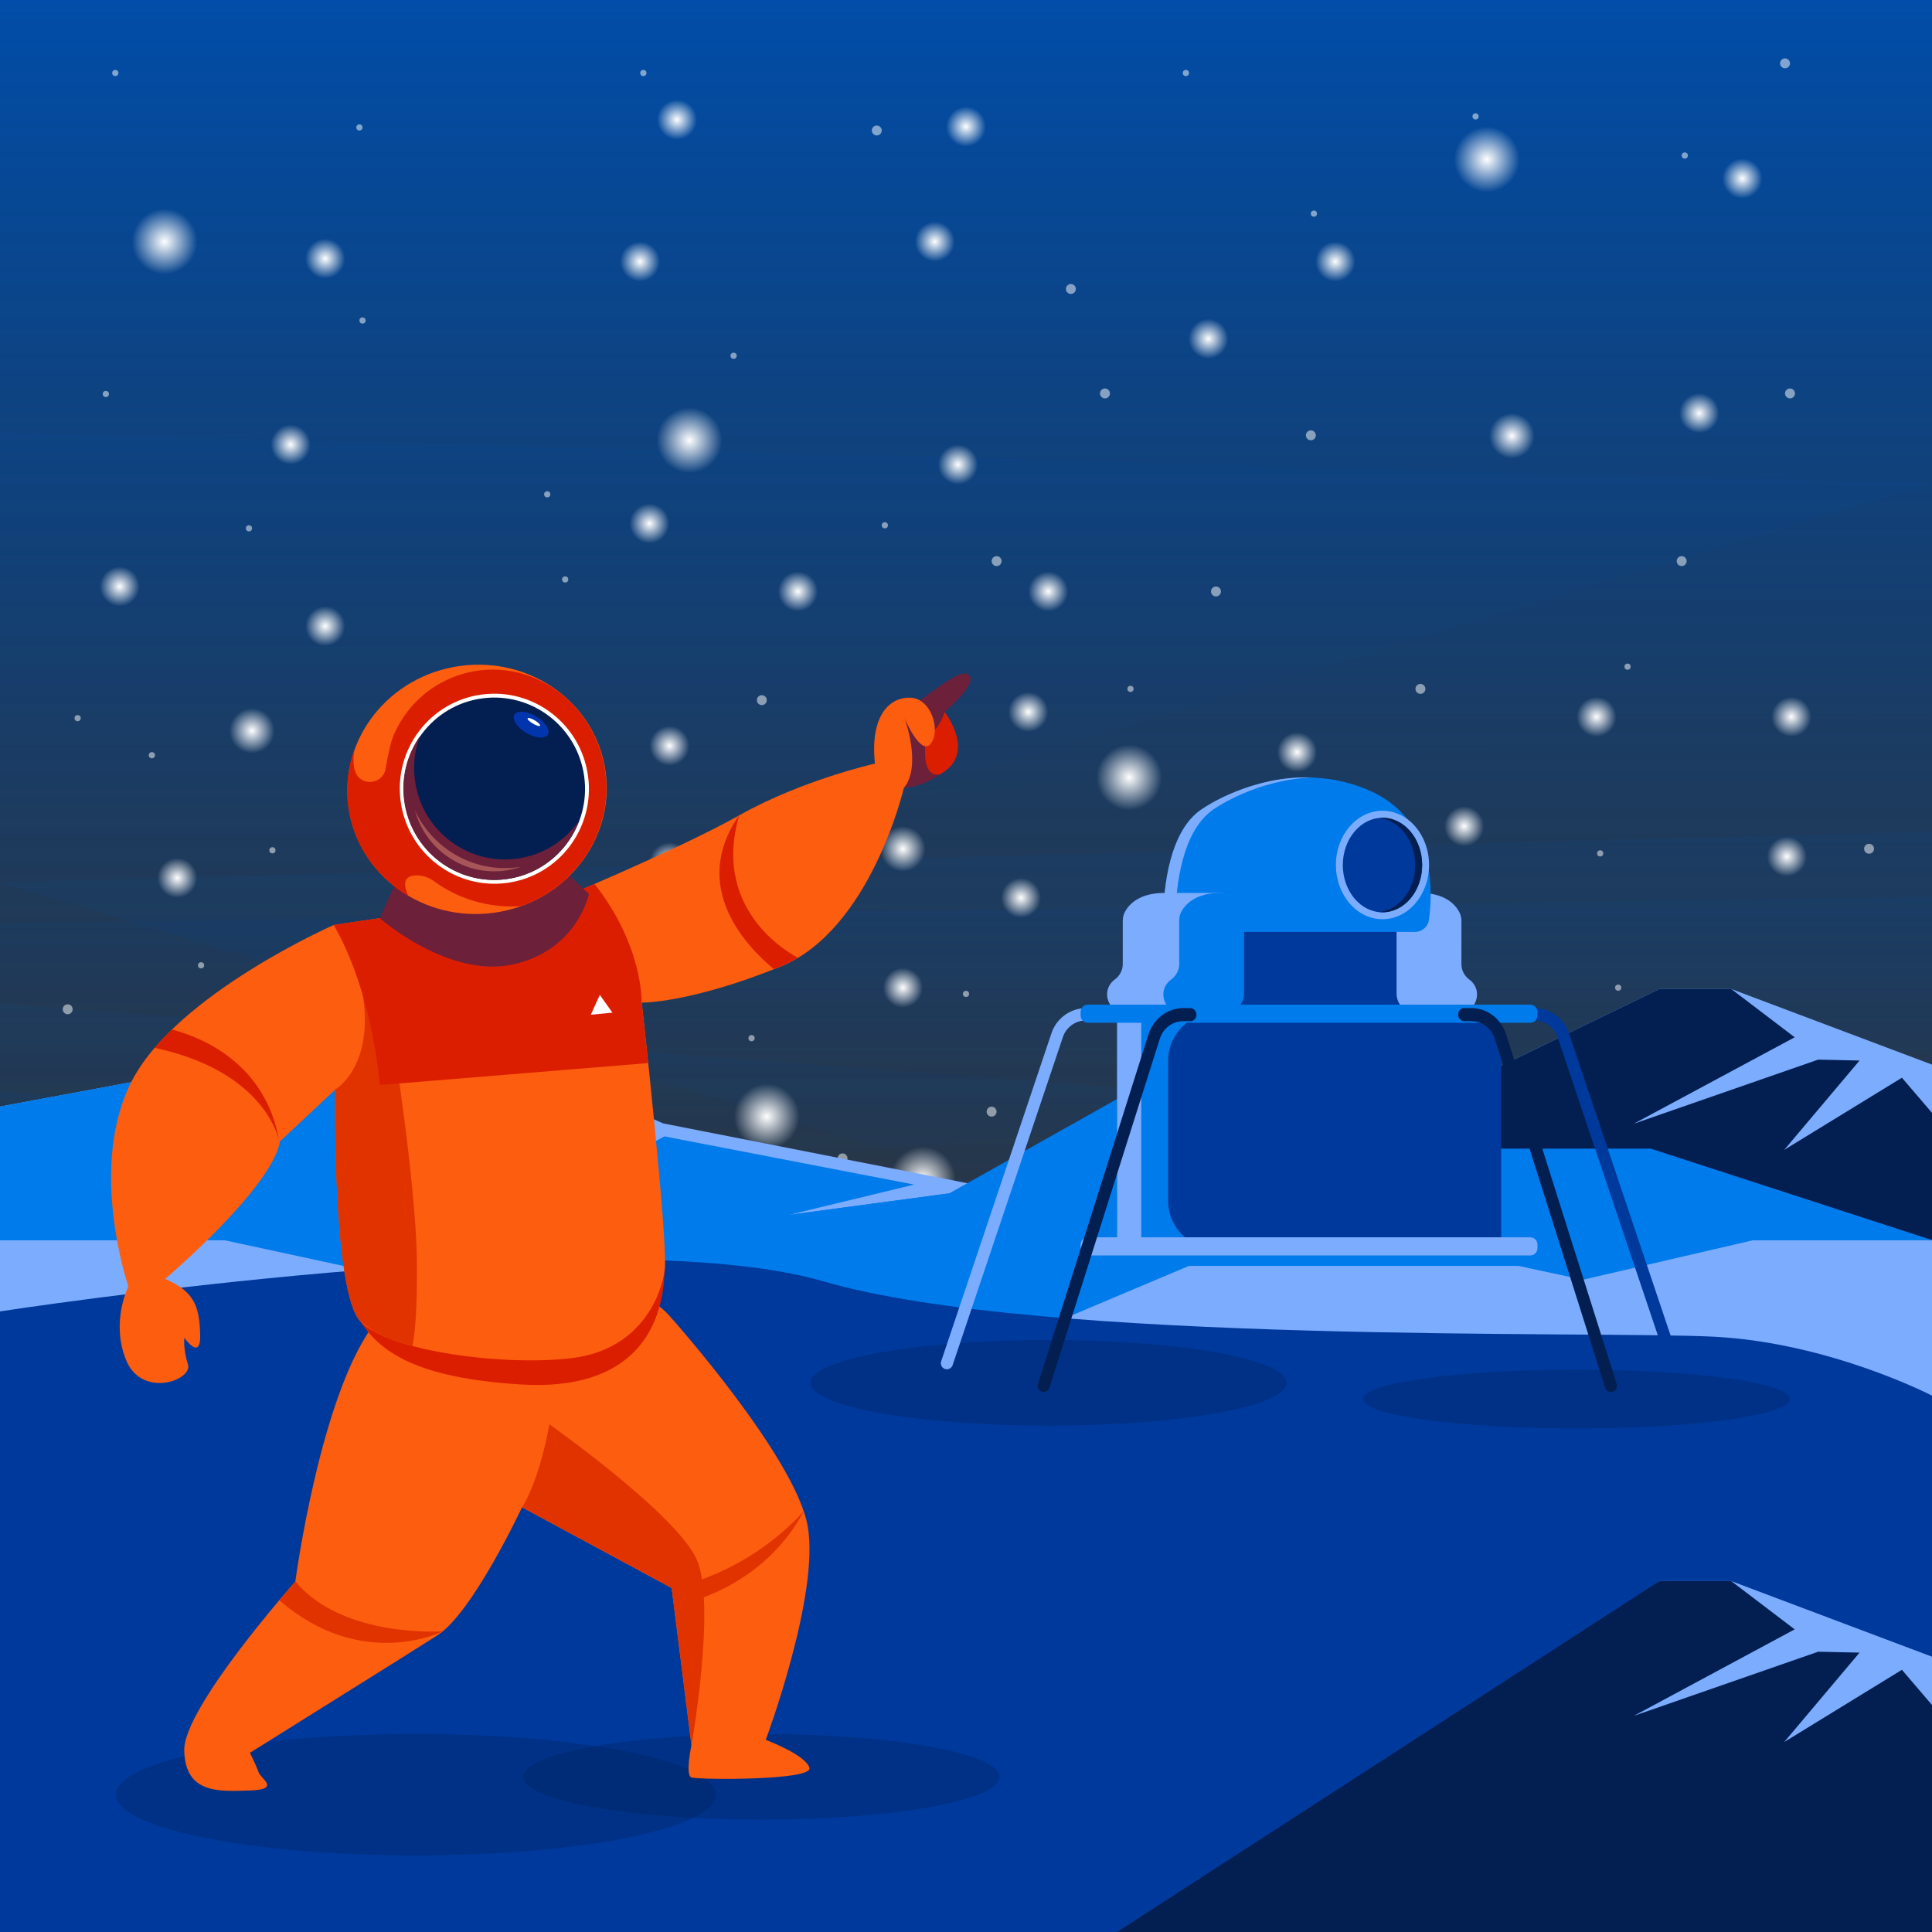 <?xml version="1.0" encoding="utf-8"?>
<!-- Generator: Adobe Illustrator 18.0.0, SVG Export Plug-In . SVG Version: 6.00 Build 0)  -->
<!DOCTYPE svg PUBLIC "-//W3C//DTD SVG 1.1//EN" "http://www.w3.org/Graphics/SVG/1.1/DTD/svg11.dtd">
<svg version="1.1" xmlns="http://www.w3.org/2000/svg" xmlns:xlink="http://www.w3.org/1999/xlink" x="0px" y="0px" width="2800px"
	 height="2800px" viewBox="0 0 2800 2800" enable-background="new 0 0 2800 2800" xml:space="preserve">
<rect x="0" y="0" width="2800" height="2800" fill="#333333" stroke="none"/>
<g id="BACKGROUND">
	<g>
		
			<linearGradient id="SVGID_1_" gradientUnits="userSpaceOnUse" x1="1400" y1="-4.934573e-07" x2="1400" y2="2122.387" gradientTransform="matrix(-1 0 0 -1 2800 2122.387)">
			<stop  offset="0" style="stop-color:#043D80;stop-opacity:0"/>
			<stop  offset="1" style="stop-color:#014DA8"/>
		</linearGradient>
		<rect fill="url(#SVGID_1_)" width="2800" height="2122.4"/>
		<linearGradient id="SVGID_2_" gradientUnits="userSpaceOnUse" x1="1400" y1="1257.711" x2="1400" y2="-1.257104e-07">
			<stop  offset="0" style="stop-color:#043D80;stop-opacity:0"/>
			<stop  offset="1" style="stop-color:#014DA8"/>
		</linearGradient>
		<polygon opacity="0.1" fill="url(#SVGID_2_)" points="2800,1035.3 0,1257.7 0,0 2800,0 		"/>
		<linearGradient id="SVGID_3_" gradientUnits="userSpaceOnUse" x1="1400" y1="2122.387" x2="1400" y2="1205.2">
			<stop  offset="0" style="stop-color:#043D80;stop-opacity:0"/>
			<stop  offset="1" style="stop-color:#014DA8"/>
		</linearGradient>
		<polygon opacity="0.1" fill="url(#SVGID_3_)" points="2800,1205.2 0,1278.7 2800,2122.4 		"/>
		<linearGradient id="SVGID_4_" gradientUnits="userSpaceOnUse" x1="1400" y1="1543.98" x2="1400" y2="626.794">
			<stop  offset="0" style="stop-color:#043D80;stop-opacity:0"/>
			<stop  offset="1" style="stop-color:#014DA8"/>
		</linearGradient>
		<polygon opacity="0.1" fill="url(#SVGID_4_)" points="0,626.8 2800,700.3 0,1544 		"/>
		<linearGradient id="SVGID_5_" gradientUnits="userSpaceOnUse" x1="1400" y1="1788.014" x2="1400" y2="1299.947">
			<stop  offset="0" style="stop-color:#043D80;stop-opacity:0"/>
			<stop  offset="1" style="stop-color:#014DA8"/>
		</linearGradient>
		<polygon opacity="0.1" fill="url(#SVGID_5_)" points="2800,1299.9 0,1337.5 0,1788 2800,1520.5 		"/>
		<linearGradient id="SVGID_6_" gradientUnits="userSpaceOnUse" x1="1400" y1="2008.582" x2="1400" y2="1454.814">
			<stop  offset="0" style="stop-color:#043D80;stop-opacity:0"/>
			<stop  offset="1" style="stop-color:#014DA8"/>
		</linearGradient>
		<polygon opacity="0.1" fill="url(#SVGID_6_)" points="0,1454.8 2800,1663.8 0,2008.6 		"/>
		<linearGradient id="SVGID_7_" gradientUnits="userSpaceOnUse" x1="1400" y1="2122.387" x2="1400" y2="1581.524">
			<stop  offset="0" style="stop-color:#043D80;stop-opacity:0"/>
			<stop  offset="1" style="stop-color:#014DA8"/>
		</linearGradient>
		<polygon opacity="0.1" fill="url(#SVGID_7_)" points="0,2122.4 2800,2122.4 2800,1834.9 0,1581.5 		"/>
	</g>
	<g opacity="0.5">
		<circle fill="#FFFFFF" cx="1904.2" cy="309.6" r="4.5"/>
		<circle fill="#FFFFFF" cx="2138.5" cy="168.7" r="4.5"/>
		<circle fill="#FFFFFF" cx="2441.7" cy="225.4" r="4.5"/>
		<circle fill="#FFFFFF" cx="2492.3" cy="1486.8" r="4.5"/>
		<circle fill="#FFFFFF" cx="520.9" cy="184.7" r="4.5"/>
		<circle fill="#FFFFFF" cx="525.4" cy="464.5" r="4.5"/>
		<circle fill="#FFFFFF" cx="167.1" cy="105.8" r="4.5"/>
		<circle fill="#FFFFFF" cx="932.4" cy="105.8" r="4.5"/>
		<circle fill="#FFFFFF" cx="1282.4" cy="761.3" r="4.5"/>
		<circle fill="#FFFFFF" cx="598.1" cy="1090" r="4.5"/>
		<circle fill="#FFFFFF" cx="220.1" cy="1094.5" r="4.5"/>
		<circle fill="#FFFFFF" cx="2708.8" cy="1230.1" r="7.2"/>
		<circle fill="#FFFFFF" cx="98.1" cy="1462.7" r="7.2"/>
		<circle fill="#FFFFFF" cx="2437.2" cy="813.2" r="7.2"/>
		<circle fill="#FFFFFF" cx="1899.8" cy="630.9" r="7.2"/>
		<circle fill="#FFFFFF" cx="2594.2" cy="570.2" r="7.2"/>
		<circle fill="#FFFFFF" cx="1762.3" cy="857.2" r="7.2"/>
		<circle fill="#FFFFFF" cx="1444.4" cy="813.2" r="7.2"/>
		<circle fill="#FFFFFF" cx="1601.4" cy="570.2" r="7.2"/>
		<circle fill="#FFFFFF" cx="793.1" cy="716.4" r="4.5"/>
		<circle fill="#FFFFFF" cx="1063.2" cy="515.6" r="4.5"/>
		<circle fill="#FFFFFF" cx="360.8" cy="765.7" r="4.5"/>
		<circle fill="#FFFFFF" cx="819.1" cy="839.8" r="4.5"/>
		<circle fill="#FFFFFF" cx="2631.1" cy="1806.4" r="7.2"/>
		<circle fill="#FFFFFF" cx="394.8" cy="1232.3" r="4.5"/>
		<circle fill="#FFFFFF" cx="291.4" cy="1399" r="4.5"/>
		<circle fill="#FFFFFF" cx="1718.7" cy="105.8" r="4.5"/>
		<circle fill="#FFFFFF" cx="153.4" cy="571" r="4.5"/>
		<circle fill="#FFFFFF" cx="1270.7" cy="189.1" r="7.2"/>
		<circle fill="#FFFFFF" cx="2587" cy="91.8" r="7.2"/>
		<circle fill="#FFFFFF" cx="1552" cy="418.8" r="7.2"/>
		<circle fill="#FFFFFF" cx="1400" cy="1440.4" r="4.5"/>
		<circle fill="#FFFFFF" cx="112.5" cy="1040.8" r="4.5"/>
		<circle fill="#FFFFFF" cx="1089.2" cy="1504.6" r="4.5"/>
		<circle fill="#FFFFFF" cx="2319.1" cy="1236.8" r="4.5"/>
		<circle fill="#FFFFFF" cx="1638.4" cy="998.4" r="4.5"/>
		<circle fill="#FFFFFF" cx="2345.2" cy="1431.4" r="4.5"/>
		<circle fill="#FFFFFF" cx="2058.6" cy="998.4" r="7.2"/>
		<circle fill="#FFFFFF" cx="2358.8" cy="966.2" r="4.5"/>
		<circle fill="#FFFFFF" cx="1437.1" cy="1611.1" r="7.2"/>
		<circle fill="#FFFFFF" cx="1221.1" cy="1678.8" r="7.2"/>
		<circle fill="#FFFFFF" cx="1104.1" cy="1014.7" r="7.2"/>
		<circle fill="#FFFFFF" cx="112.5" cy="1772" r="7.2"/>
	</g>
	<g>
		<radialGradient id="SVGID_8_" cx="2154.86" cy="231.094" r="47.607" gradientUnits="userSpaceOnUse">
			<stop  offset="0" style="stop-color:#FFFFFF"/>
			<stop  offset="0.138" style="stop-color:#FFFFFF;stop-opacity:0.863"/>
			<stop  offset="1" style="stop-color:#FFFFFF;stop-opacity:0"/>
		</radialGradient>
		<circle fill="url(#SVGID_8_)" cx="2154.9" cy="231.1" r="47.6"/>
		<radialGradient id="SVGID_9_" cx="999.227" cy="638.124" r="47.607" gradientUnits="userSpaceOnUse">
			<stop  offset="0" style="stop-color:#FFFFFF"/>
			<stop  offset="0.138" style="stop-color:#FFFFFF;stop-opacity:0.863"/>
			<stop  offset="1" style="stop-color:#FFFFFF;stop-opacity:0"/>
		</radialGradient>
		<circle fill="url(#SVGID_9_)" cx="999.2" cy="638.1" r="47.6"/>
		<radialGradient id="SVGID_10_" cx="2637.298" cy="1722.513" r="47.607" gradientUnits="userSpaceOnUse">
			<stop  offset="0" style="stop-color:#FFFFFF"/>
			<stop  offset="0.138" style="stop-color:#FFFFFF;stop-opacity:0.863"/>
			<stop  offset="1" style="stop-color:#FFFFFF;stop-opacity:0"/>
		</radialGradient>
		<circle fill="url(#SVGID_10_)" cx="2637.3" cy="1722.5" r="47.6"/>
		<radialGradient id="SVGID_11_" cx="1636.5" cy="1126.721" r="47.607" gradientUnits="userSpaceOnUse">
			<stop  offset="0" style="stop-color:#FFFFFF"/>
			<stop  offset="0.138" style="stop-color:#FFFFFF;stop-opacity:0.863"/>
			<stop  offset="1" style="stop-color:#FFFFFF;stop-opacity:0"/>
		</radialGradient>
		<circle fill="url(#SVGID_11_)" cx="1636.5" cy="1126.7" r="47.6"/>
		<radialGradient id="SVGID_12_" cx="1337.514" cy="1709.246" r="47.607" gradientUnits="userSpaceOnUse">
			<stop  offset="0" style="stop-color:#FFFFFF"/>
			<stop  offset="0.138" style="stop-color:#FFFFFF;stop-opacity:0.863"/>
			<stop  offset="1" style="stop-color:#FFFFFF;stop-opacity:0"/>
		</radialGradient>
		<circle fill="url(#SVGID_12_)" cx="1337.5" cy="1709.2" r="47.6"/>
		<radialGradient id="SVGID_13_" cx="1111.309" cy="1618.318" r="47.607" gradientUnits="userSpaceOnUse">
			<stop  offset="0" style="stop-color:#FFFFFF"/>
			<stop  offset="0.138" style="stop-color:#FFFFFF;stop-opacity:0.863"/>
			<stop  offset="1" style="stop-color:#FFFFFF;stop-opacity:0"/>
		</radialGradient>
		<circle fill="url(#SVGID_13_)" cx="1111.3" cy="1618.3" r="47.6"/>
		<radialGradient id="SVGID_14_" cx="1308.549" cy="1431.408" r="28.965" gradientUnits="userSpaceOnUse">
			<stop  offset="0" style="stop-color:#FFFFFF"/>
			<stop  offset="0.138" style="stop-color:#FFFFFF;stop-opacity:0.863"/>
			<stop  offset="1" style="stop-color:#FFFFFF;stop-opacity:0"/>
		</radialGradient>
		<circle fill="url(#SVGID_14_)" cx="1308.5" cy="1431.4" r="29"/>
		<radialGradient id="SVGID_15_" cx="1935.267" cy="379.082" r="28.965" gradientUnits="userSpaceOnUse">
			<stop  offset="0" style="stop-color:#FFFFFF"/>
			<stop  offset="0.138" style="stop-color:#FFFFFF;stop-opacity:0.863"/>
			<stop  offset="1" style="stop-color:#FFFFFF;stop-opacity:0"/>
		</radialGradient>
		<circle fill="url(#SVGID_15_)" cx="1935.3" cy="379.1" r="29"/>
		<radialGradient id="SVGID_16_" cx="2122.022" cy="1197.438" r="28.965" gradientUnits="userSpaceOnUse">
			<stop  offset="0" style="stop-color:#FFFFFF"/>
			<stop  offset="0.138" style="stop-color:#FFFFFF;stop-opacity:0.863"/>
			<stop  offset="1" style="stop-color:#FFFFFF;stop-opacity:0"/>
		</radialGradient>
		<circle fill="url(#SVGID_16_)" cx="2122" cy="1197.4" r="29"/>
		<radialGradient id="SVGID_17_" cx="2429.979" cy="1639" r="28.965" gradientUnits="userSpaceOnUse">
			<stop  offset="0" style="stop-color:#FFFFFF"/>
			<stop  offset="0.138" style="stop-color:#FFFFFF;stop-opacity:0.863"/>
			<stop  offset="1" style="stop-color:#FFFFFF;stop-opacity:0"/>
		</radialGradient>
		<circle fill="url(#SVGID_17_)" cx="2430" cy="1639" r="29"/>
		<radialGradient id="SVGID_18_" cx="1156.386" cy="857.171" r="28.965" gradientUnits="userSpaceOnUse">
			<stop  offset="0" style="stop-color:#FFFFFF"/>
			<stop  offset="0.138" style="stop-color:#FFFFFF;stop-opacity:0.863"/>
			<stop  offset="1" style="stop-color:#FFFFFF;stop-opacity:0"/>
		</radialGradient>
		<circle fill="url(#SVGID_18_)" cx="1156.4" cy="857.2" r="29"/>
		<radialGradient id="SVGID_19_" cx="1400" cy="183.487" r="28.965" gradientUnits="userSpaceOnUse">
			<stop  offset="0" style="stop-color:#FFFFFF"/>
			<stop  offset="0.138" style="stop-color:#FFFFFF;stop-opacity:0.863"/>
			<stop  offset="1" style="stop-color:#FFFFFF;stop-opacity:0"/>
		</radialGradient>
		<circle fill="url(#SVGID_19_)" cx="1400" cy="183.5" r="29"/>
		<radialGradient id="SVGID_20_" cx="471.371" cy="907.451" r="28.965" gradientUnits="userSpaceOnUse">
			<stop  offset="0" style="stop-color:#FFFFFF"/>
			<stop  offset="0.138" style="stop-color:#FFFFFF;stop-opacity:0.863"/>
			<stop  offset="1" style="stop-color:#FFFFFF;stop-opacity:0"/>
		</radialGradient>
		<circle fill="url(#SVGID_20_)" cx="471.4" cy="907.5" r="29"/>
		<radialGradient id="SVGID_21_" cx="1879.82" cy="1090.123" r="28.965" gradientUnits="userSpaceOnUse">
			<stop  offset="0" style="stop-color:#FFFFFF"/>
			<stop  offset="0.138" style="stop-color:#FFFFFF;stop-opacity:0.863"/>
			<stop  offset="1" style="stop-color:#FFFFFF;stop-opacity:0"/>
		</radialGradient>
		<circle fill="url(#SVGID_21_)" cx="1879.8" cy="1090.1" r="29"/>
		<radialGradient id="SVGID_22_" cx="1519.201" cy="857.171" r="28.965" gradientUnits="userSpaceOnUse">
			<stop  offset="0" style="stop-color:#FFFFFF"/>
			<stop  offset="0.138" style="stop-color:#FFFFFF;stop-opacity:0.863"/>
			<stop  offset="1" style="stop-color:#FFFFFF;stop-opacity:0"/>
		</radialGradient>
		<circle fill="url(#SVGID_22_)" cx="1519.2" cy="857.2" r="29"/>
		<radialGradient id="SVGID_23_" cx="2525.084" cy="258.699" r="28.965" gradientUnits="userSpaceOnUse">
			<stop  offset="0" style="stop-color:#FFFFFF"/>
			<stop  offset="0.138" style="stop-color:#FFFFFF;stop-opacity:0.863"/>
			<stop  offset="1" style="stop-color:#FFFFFF;stop-opacity:0"/>
		</radialGradient>
		<circle fill="url(#SVGID_23_)" cx="2525.1" cy="258.7" r="29"/>
		<radialGradient id="SVGID_24_" cx="173.459" cy="849.962" r="28.965" gradientUnits="userSpaceOnUse">
			<stop  offset="0" style="stop-color:#FFFFFF"/>
			<stop  offset="0.138" style="stop-color:#FFFFFF;stop-opacity:0.863"/>
			<stop  offset="1" style="stop-color:#FFFFFF;stop-opacity:0"/>
		</radialGradient>
		<circle fill="url(#SVGID_24_)" cx="173.5" cy="850" r="29"/>
		<radialGradient id="SVGID_25_" cx="1490.236" cy="1031.768" r="28.965" gradientUnits="userSpaceOnUse">
			<stop  offset="0" style="stop-color:#FFFFFF"/>
			<stop  offset="0.138" style="stop-color:#FFFFFF;stop-opacity:0.863"/>
			<stop  offset="1" style="stop-color:#FFFFFF;stop-opacity:0"/>
		</radialGradient>
		<circle fill="url(#SVGID_25_)" cx="1490.2" cy="1031.8" r="29"/>
		<radialGradient id="SVGID_26_" cx="970.263" cy="1080.865" r="28.965" gradientUnits="userSpaceOnUse">
			<stop  offset="0" style="stop-color:#FFFFFF"/>
			<stop  offset="0.138" style="stop-color:#FFFFFF;stop-opacity:0.863"/>
			<stop  offset="1" style="stop-color:#FFFFFF;stop-opacity:0"/>
		</radialGradient>
		<circle fill="url(#SVGID_26_)" cx="970.3" cy="1080.9" r="29"/>
		<radialGradient id="SVGID_27_" cx="1354.862" cy="350.118" r="28.965" gradientUnits="userSpaceOnUse">
			<stop  offset="0" style="stop-color:#FFFFFF"/>
			<stop  offset="0.138" style="stop-color:#FFFFFF;stop-opacity:0.863"/>
			<stop  offset="1" style="stop-color:#FFFFFF;stop-opacity:0"/>
		</radialGradient>
		<circle fill="url(#SVGID_27_)" cx="1354.9" cy="350.1" r="29"/>
		<radialGradient id="SVGID_28_" cx="365.23" cy="1059.06" r="32.859" gradientUnits="userSpaceOnUse">
			<stop  offset="0" style="stop-color:#FFFFFF"/>
			<stop  offset="0.138" style="stop-color:#FFFFFF;stop-opacity:0.863"/>
			<stop  offset="1" style="stop-color:#FFFFFF;stop-opacity:0"/>
		</radialGradient>
		<circle fill="url(#SVGID_28_)" cx="365.2" cy="1059.1" r="32.9"/>
		<radialGradient id="SVGID_29_" cx="1308.549" cy="1230.296" r="32.859" gradientUnits="userSpaceOnUse">
			<stop  offset="0" style="stop-color:#FFFFFF"/>
			<stop  offset="0.138" style="stop-color:#FFFFFF;stop-opacity:0.863"/>
			<stop  offset="1" style="stop-color:#FFFFFF;stop-opacity:0"/>
		</radialGradient>
		<circle fill="url(#SVGID_29_)" cx="1308.5" cy="1230.3" r="32.9"/>
		<radialGradient id="SVGID_30_" cx="2191.149" cy="631.699" r="32.859" gradientUnits="userSpaceOnUse">
			<stop  offset="0" style="stop-color:#FFFFFF"/>
			<stop  offset="0.138" style="stop-color:#FFFFFF;stop-opacity:0.863"/>
			<stop  offset="1" style="stop-color:#FFFFFF;stop-opacity:0"/>
		</radialGradient>
		<circle fill="url(#SVGID_30_)" cx="2191.1" cy="631.7" r="32.9"/>
		<radialGradient id="SVGID_31_" cx="238.557" cy="350.118" r="47.607" gradientUnits="userSpaceOnUse">
			<stop  offset="0" style="stop-color:#FFFFFF"/>
			<stop  offset="0.138" style="stop-color:#FFFFFF;stop-opacity:0.863"/>
			<stop  offset="1" style="stop-color:#FFFFFF;stop-opacity:0"/>
		</radialGradient>
		<circle fill="url(#SVGID_31_)" cx="238.6" cy="350.1" r="47.6"/>
		<radialGradient id="SVGID_32_" cx="1479.659" cy="1301.187" r="28.965" gradientUnits="userSpaceOnUse">
			<stop  offset="0" style="stop-color:#FFFFFF"/>
			<stop  offset="0.138" style="stop-color:#FFFFFF;stop-opacity:0.863"/>
			<stop  offset="1" style="stop-color:#FFFFFF;stop-opacity:0"/>
		</radialGradient>
		<circle fill="url(#SVGID_32_)" cx="1479.7" cy="1301.2" r="29"/>
		<radialGradient id="SVGID_33_" cx="970.263" cy="1249.938" r="28.965" gradientUnits="userSpaceOnUse">
			<stop  offset="0" style="stop-color:#FFFFFF"/>
			<stop  offset="0.138" style="stop-color:#FFFFFF;stop-opacity:0.863"/>
			<stop  offset="1" style="stop-color:#FFFFFF;stop-opacity:0"/>
		</radialGradient>
		<circle fill="url(#SVGID_33_)" cx="970.3" cy="1249.9" r="29"/>
		<radialGradient id="SVGID_34_" cx="1388.424" cy="673.245" r="28.965" gradientUnits="userSpaceOnUse">
			<stop  offset="0" style="stop-color:#FFFFFF"/>
			<stop  offset="0.138" style="stop-color:#FFFFFF;stop-opacity:0.863"/>
			<stop  offset="1" style="stop-color:#FFFFFF;stop-opacity:0"/>
		</radialGradient>
		<circle fill="url(#SVGID_34_)" cx="1388.4" cy="673.2" r="29"/>
		<radialGradient id="SVGID_35_" cx="927.502" cy="379.082" r="28.965" gradientUnits="userSpaceOnUse">
			<stop  offset="0" style="stop-color:#FFFFFF"/>
			<stop  offset="0.138" style="stop-color:#FFFFFF;stop-opacity:0.863"/>
			<stop  offset="1" style="stop-color:#FFFFFF;stop-opacity:0"/>
		</radialGradient>
		<circle fill="url(#SVGID_35_)" cx="927.5" cy="379.1" r="29"/>
		<radialGradient id="SVGID_36_" cx="1751.247" cy="490.978" r="28.965" gradientUnits="userSpaceOnUse">
			<stop  offset="0" style="stop-color:#FFFFFF"/>
			<stop  offset="0.138" style="stop-color:#FFFFFF;stop-opacity:0.863"/>
			<stop  offset="1" style="stop-color:#FFFFFF;stop-opacity:0"/>
		</radialGradient>
		<circle fill="url(#SVGID_36_)" cx="1751.2" cy="491" r="29"/>
		<radialGradient id="SVGID_37_" cx="2462.669" cy="598.84" r="28.965" gradientUnits="userSpaceOnUse">
			<stop  offset="0" style="stop-color:#FFFFFF"/>
			<stop  offset="0.138" style="stop-color:#FFFFFF;stop-opacity:0.863"/>
			<stop  offset="1" style="stop-color:#FFFFFF;stop-opacity:0"/>
		</radialGradient>
		<circle fill="url(#SVGID_37_)" cx="2462.7" cy="598.8" r="29"/>
		<radialGradient id="SVGID_38_" cx="2596.201" cy="1038.859" r="28.965" gradientUnits="userSpaceOnUse">
			<stop  offset="0" style="stop-color:#FFFFFF"/>
			<stop  offset="0.138" style="stop-color:#FFFFFF;stop-opacity:0.863"/>
			<stop  offset="1" style="stop-color:#FFFFFF;stop-opacity:0"/>
		</radialGradient>
		<circle fill="url(#SVGID_38_)" cx="2596.2" cy="1038.9" r="29"/>
		<radialGradient id="SVGID_39_" cx="2313.825" cy="1038.859" r="28.965" gradientUnits="userSpaceOnUse">
			<stop  offset="0" style="stop-color:#FFFFFF"/>
			<stop  offset="0.138" style="stop-color:#FFFFFF;stop-opacity:0.863"/>
			<stop  offset="1" style="stop-color:#FFFFFF;stop-opacity:0"/>
		</radialGradient>
		<circle fill="url(#SVGID_39_)" cx="2313.8" cy="1038.9" r="29"/>
		<radialGradient id="SVGID_40_" cx="2589.69" cy="1241.399" r="28.965" gradientUnits="userSpaceOnUse">
			<stop  offset="0" style="stop-color:#FFFFFF"/>
			<stop  offset="0.138" style="stop-color:#FFFFFF;stop-opacity:0.863"/>
			<stop  offset="1" style="stop-color:#FFFFFF;stop-opacity:0"/>
		</radialGradient>
		<circle fill="url(#SVGID_40_)" cx="2589.7" cy="1241.4" r="29"/>
		<radialGradient id="SVGID_41_" cx="256.901" cy="1272.316" r="28.965" gradientUnits="userSpaceOnUse">
			<stop  offset="0" style="stop-color:#FFFFFF"/>
			<stop  offset="0.138" style="stop-color:#FFFFFF;stop-opacity:0.863"/>
			<stop  offset="1" style="stop-color:#FFFFFF;stop-opacity:0"/>
		</radialGradient>
		<circle fill="url(#SVGID_41_)" cx="256.9" cy="1272.3" r="29"/>
		<radialGradient id="SVGID_42_" cx="941.298" cy="758.74" r="28.965" gradientUnits="userSpaceOnUse">
			<stop  offset="0" style="stop-color:#FFFFFF"/>
			<stop  offset="0.138" style="stop-color:#FFFFFF;stop-opacity:0.863"/>
			<stop  offset="1" style="stop-color:#FFFFFF;stop-opacity:0"/>
		</radialGradient>
		<circle fill="url(#SVGID_42_)" cx="941.3" cy="758.7" r="29"/>
		<radialGradient id="SVGID_43_" cx="794.305" cy="1314.006" r="28.965" gradientUnits="userSpaceOnUse">
			<stop  offset="0" style="stop-color:#FFFFFF"/>
			<stop  offset="0.138" style="stop-color:#FFFFFF;stop-opacity:0.863"/>
			<stop  offset="1" style="stop-color:#FFFFFF;stop-opacity:0"/>
		</radialGradient>
		<circle fill="url(#SVGID_43_)" cx="794.3" cy="1314" r="29"/>
		<radialGradient id="SVGID_44_" cx="421.21" cy="644.28" r="28.965" gradientUnits="userSpaceOnUse">
			<stop  offset="0" style="stop-color:#FFFFFF"/>
			<stop  offset="0.138" style="stop-color:#FFFFFF;stop-opacity:0.863"/>
			<stop  offset="1" style="stop-color:#FFFFFF;stop-opacity:0"/>
		</radialGradient>
		<circle fill="url(#SVGID_44_)" cx="421.2" cy="644.3" r="29"/>
		<radialGradient id="SVGID_45_" cx="471.371" cy="374.779" r="28.965" gradientUnits="userSpaceOnUse">
			<stop  offset="0" style="stop-color:#FFFFFF"/>
			<stop  offset="0.138" style="stop-color:#FFFFFF;stop-opacity:0.863"/>
			<stop  offset="1" style="stop-color:#FFFFFF;stop-opacity:0"/>
		</radialGradient>
		<circle fill="url(#SVGID_45_)" cx="471.4" cy="374.8" r="29"/>
		<radialGradient id="SVGID_46_" cx="981.162" cy="173.5" r="28.965" gradientUnits="userSpaceOnUse">
			<stop  offset="0" style="stop-color:#FFFFFF"/>
			<stop  offset="0.138" style="stop-color:#FFFFFF;stop-opacity:0.863"/>
			<stop  offset="1" style="stop-color:#FFFFFF;stop-opacity:0"/>
		</radialGradient>
		<circle fill="url(#SVGID_46_)" cx="981.2" cy="173.5" r="29"/>
	</g>
</g>
<g id="GROUND">
	<g>
		<polygon fill="#7CACFD" points="1809,1722.6 2405,1433.3 2509,1433.3 2800,1542.9 2800,1941.9 1809,1941.9 		"/>
		<polygon fill="#031F51" points="1809,1941.9 1809,1722.6 2405,1433.3 2509,1433.3 2601,1503.3 2367.8,1628.6 2635,1535.7 
			2695,1537 2585.8,1666.5 2756.4,1561.9 2800,1612.8 2800,1941.9 		"/>
		<polygon fill="#7CACFD" points="0,1603.7 541,1503.3 681,1503.3 961,1628.1 1673,1768.1 1673,1941.9 0,1941.9 		"/>
		<polygon fill="#007BEB" points="0,1603.7 541,1503.3 681,1503.3 720,1570.8 577,1681.1 785.1,1576.2 895,1629.3 821,1722.6 
			963,1647 1324.9,1716.8 1143.2,1760.7 1375.8,1729.5 1673,1768.1 1673,1941.9 0,1941.9 		"/>
		<polygon fill="#007BEB" points="485.5,1941.9 791.1,1807.8 1375.8,1729.5 1657.9,1570.8 1734.3,1570.8 2004.6,1664.7 
			2392.4,1664.7 2800,1797.2 2800,1941.9 		"/>
		<polygon fill="#7CACFD" points="0,1797.5 325.7,1797.5 555.3,1847.1 889.5,1847.1 1031.3,1890.7 1268.6,1897 1469,1941.9 
			1731.2,1831.2 1907.6,1831.2 2028,1797.5 2294,1854.7 2540.4,1797.5 2800,1797.5 2800,2030.1 0,2030.1 		"/>
	</g>
	<g>
		<path fill="#00399C" d="M2485,1937.3c-168-8.9-976,11.7-1291.7-80.3S0,1900.6,0,1900.6V2800h2800v-777.3
			C2800,2022.7,2653,1946.3,2485,1937.3z"/>
		<g>
			<polygon fill="#7CACFD" points="2405,2291.4 2509,2291.4 2800,2401 2800,2800 1809,2800 			"/>
			<polygon fill="#031F51" points="1619,2800 2405,2291.4 2509,2291.4 2601,2361.4 2367.8,2486.8 2635,2393.8 2695,2395.1 
				2585.8,2524.7 2756.4,2420 2800,2471 2800,2800 			"/>
		</g>
	</g>
	<ellipse opacity="0.3" fill="#031F51" cx="602.7" cy="2601" rx="434.6" ry="88"/>
	<ellipse opacity="0.3" fill="#031F51" cx="1103.7" cy="2575.1" rx="345" ry="62.1"/>
	<ellipse opacity="0.3" fill="#031F51" cx="1519.7" cy="2004.1" rx="345" ry="62.1"/>
	<ellipse opacity="0.3" fill="#031F51" cx="2284.7" cy="2027.6" rx="309.4" ry="42.6"/>
</g>
<g id="SPACESHIP">
	<g>
		<path fill="#7CACFD" d="M1585,1461L1585,1461l-10.6,0c-11.4,0-22.3,3.6-31.1,10c-8.8,6.4-15.8,15.4-19.4,26.3L1364,1972.9
			c-1.5,4.6,0.9,9.6,5.5,11.1c4.6,1.5,9.6-0.9,11.1-5.5l159.9-475.7c2.4-7.3,7.1-13.1,13-17.4c5.9-4.3,13.2-6.5,20.9-6.5h10.6
			c4.8,0,8.8-4.1,8.8-9S1590,1461,1585,1461z"/>
		<path fill="#00399C" d="M2433.7,1972.9l-159.9-475.7c-3.6-10.8-10.6-19.9-19.4-26.3c-8.8-6.4-19.7-10-31.1-10h-10.6
			c-4.8,0-8.6,3.9-8.6,8.8c0,4.8,2.9,8.9,8.9,8.9v0.3h10.4c7.7,0,14.9,2.2,20.9,6.5c5.9,4.3,10.6,10.2,13,17.5l159.9,475.6
			c1.5,4.6,6.5,7,11.1,5.5C2432.8,1982.5,2435.3,1977.5,2433.7,1972.9z"/>
		<path fill="#00399C" d="M2159.3,1809.5h-523.9c-9,0-16.3-7.3-16.3-16.3v-308.8c0-9,7.3-16.3,16.3-16.3h523.9
			c9,0,16.3,7.3,16.3,16.3v308.8C2175.6,1802.2,2168.3,1809.5,2159.3,1809.5z"/>
		<path fill="#007BEB" d="M1693,1740.6V1537c0-38.1,31.2-69,69.3-69h-130.1c-7.2,0-13.2,6-13.2,13.2v315.2c0,7.2,5.9,13.6,13.2,13.6
			h130.1C1724.2,1810,1693,1778.7,1693,1740.6z"/>
		<path fill="#7CACFD" d="M1654,1481.4c0-7.4-5.7-13.4-12.8-13.4h-9.4c-7.1,0-12.8,6-12.8,13.4v314.2c0,7.4,5.7,13.4,12.8,13.4h9.4
			c7.1,0,12.8-6,12.8-13.4V1481.4z"/>
		<rect x="1770.6" y="1332.2" fill="#00399C" width="280.5" height="135.3"/>
		<path fill="#7CACFD" d="M2114.6,1321.2c2.2,4,3.4,8.6,3.4,13.2v62.9c0,9.1,4.5,17.4,11.9,22.7c1.5,1,2.9,2.4,4.4,4.1
			c13.6,16,3.9,39.9-15.3,44.2l-67.8-0.7c-15.1-0.1-27.2-12.4-27.2-27.5v-118.3c0-15.2,12.1-27.7,27.3-27.7h6.3
			C2094,1294,2108.9,1310.8,2114.6,1321.2z"/>
		<path fill="#007BEB" d="M1744.6,1170.9c-50.5,30.3-58.1,117.5-58.8,158.2c-0.2,11.8,9.3,21.5,21.1,21.5h343.9
			c10.1,0,18.7-7.4,20.1-17.5c5.9-41.7,10-146.8-88.5-188.4C1858.4,1092.3,1744.6,1170.9,1744.6,1170.9z"/>
		<path fill="#7CACFD" d="M1703.5,1328.8c0.7-40.7,8.3-127.7,58.8-158.1c0,0,59.5-41,139.4-43.9c-88.6-3.3-157.1,44.1-157.1,44.1
			c-50.5,30.3-58.1,117.2-58.8,157.9c-0.2,11.8,9.3,21.2,21.1,21.2h17.7C1712.8,1350,1703.3,1340.6,1703.5,1328.8z"/>
		<path fill="#7CACFD" d="M1610.8,1424c1.4-1.7,2.9-3,4.4-4.1c7.4-5.3,12-13.6,12-22.7v-62.9c0-4.6,1.1-9.1,3.3-13.1
			c5.7-10.4,20.6-27.1,56.9-27.1h81.6c15.2,0,27.5,12.3,27.5,27.5V1440c0,15.1-12.2,27.4-27.3,27.5l-136.7,1.3
			C1609.2,1469,1595.8,1441.7,1610.8,1424z"/>
		<path fill="#007BEB" d="M1712.1,1321.2c-2.2,4-3.1,8.6-3.1,13.2v62.9c0,9.1-4.7,17.4-12.1,22.7c-1.5,1-3,2.4-4.5,4.1
			c-13.6,16-4,39.9,15.2,44.2l68-0.7c15.1-0.1,27.4-12.4,27.4-27.5v-118.3c0-15.2-12.6-27.7-27.8-27.7h-6.3
			C1732.6,1294,1717.9,1310.8,1712.1,1321.2z"/>
		<path fill="#007BEB" d="M2217.7,1482.3h-641.1c-5.8,0-10.5-4.7-10.5-10.5v-5.3c0-5.8,4.7-10.5,10.5-10.5h641.1
			c5.8,0,10.5,4.7,10.5,10.5v5.3C2228.2,1477.6,2223.5,1482.3,2217.7,1482.3z"/>
		<path fill="#007BEB" d="M2217.7,1834.6h-641.1c-5.8,0-10.5-4.7-10.5-10.5v-5.3c0-5.8,4.7-10.5,10.5-10.5h641.1
			c5.8,0,10.5,4.7,10.5,10.5v5.3C2228.2,1829.9,2223.5,1834.6,2217.7,1834.6z"/>
		<path fill="#7CACFD" d="M2217.7,1819.5h-641.1c-5.8,0-10.5-4.7-10.5-10.5v-5.3c0-5.8,4.7-10.5,10.5-10.5h641.1
			c5.8,0,10.5,4.7,10.5,10.5v5.3C2228.2,1814.8,2223.5,1819.5,2217.7,1819.5z"/>
		<ellipse fill="#7CACFD" cx="2003.6" cy="1253.6" rx="67.5" ry="78.6"/>
		<path fill="#00399C" d="M2003.6,1322.2c-31.7,0-57.5-30.7-57.5-68.5c0-37.8,25.8-68.5,57.5-68.5c31.7,0,57.5,30.7,57.5,68.5
			C2061.1,1291.4,2035.3,1322.2,2003.6,1322.2z"/>
		<path fill="#031F51" d="M2003.6,1185.1c-1.7,0-3.4,0.1-5,0.3c29.3,3,52.4,32.5,52.4,68.2c0,35.8-23.1,65.2-52.4,68.2
			c1.7,0.2,3.3,0.3,5,0.3c31.7,0,57.5-30.7,57.5-68.5C2061.1,1215.9,2035.3,1185.1,2003.6,1185.1z"/>
		<path fill="#031F51" d="M2342.9,2005.3L2183,1499.5c-3.6-11.5-10.6-21.2-19.4-27.9c-8.8-6.8-19.7-10.6-31.1-10.6h-10.6
			c-4.8,0-8.7,4.2-8.7,9.3c0,5.2,3.8,9.5,8.8,9.5v0.2h10.5c7.7,0,14.9,2.4,20.9,6.9c5.9,4.5,10.6,10.9,13,18.6l159.9,505.7
			c1.5,4.9,6.5,7.5,11.1,5.8C2342,2015.5,2344.5,2010.2,2342.9,2005.3z"/>
		<path fill="#031F51" d="M1725,1461L1725,1461l-10.2,0c-11.4,0-22.3,3.9-31.1,10.6c-8.8,6.8-15.8,16.4-19.4,27.9l-159.9,505.7
			c-1.5,4.9,0.9,10.2,5.5,11.8c4.6,1.6,9.6-1,11.1-5.9l159.9-505.7c2.4-7.7,7.1-14,13-18.5c5.9-4.5,13.2-6.9,20.9-6.9h10.6
			c4.8,0,8.6-4.3,8.6-9.5C1734,1465.4,1730,1461,1725,1461z"/>
	</g>
</g>
<g id="SPACEMAN">
	<g>
		<path fill="#6C203A" d="M1324.2,1021.2c40.6-28.1,71.8-55.1,81.2-41.6c9.4,13.5-36.4,52.2-36.4,52.2s32.9,50.8,5.2,79.9
			c-27.7,29.1-64.5,30.4-64.5,30.4S1276.3,1047.2,1324.2,1021.2z"/>
		<path fill="#FD5D0F" d="M973.5,1910.7c0,0,180,201.9,197.2,301.8c17.2,99.9-60.9,309-60.9,309s58,21.8,63.3,40.6
			c5.3,18.7-161.6,17.2-171,14s0-46.8,0-46.8l-28.7-227.8l-216.9-117c0,0-71.3,152.9-122.8,185.7
			c-51.5,32.8-271.5,170.1-271.5,170.1s9.4,18.7,12.5,28.1c3.1,9.4,32.8,25-12.5,26.5c-45.3,1.6-93.6,4.7-95.2-57.7
			c-1.6-62.4,161-245,161-245s36.7-276.7,117.3-377.1S898.3,1819.5,973.5,1910.7z"/>
		<path fill="#DC1E00" d="M963.2,1840c-1.6,86.9-47.6,176.2-208,166.5c-153.9-9.4-204.8-48.4-233.1-91.6
			C486.4,1860.6,963.2,1840,963.2,1840z"/>
		<path fill="#FD5D0F" d="M550.4,1330.7l-66.8,9.9c0,0-224.7,98.8-291.3,223.7s-6.2,300.2-6.2,300.2l53.1-10.9
			c0,0,155-131.4,166.5-199.4l80.1-75c0,0-4.2,292.1,36.4,335.8c40.6,43.7,211.2,65.5,308,53.1c96.8-12.5,128-88.4,133.2-128
			c5.2-39.5-33.3-387-33.3-387s69.7,0.9,200.8-52.1s178.9-258.7,178.9-258.7s-33.3-0.3-41.6-35.7c0,0-106.1,23.9-196.6,74.9
			s-276.8,128-276.8,128S670.3,1358.3,550.4,1330.7z"/>
		<path fill="#E13300" d="M597.7,1950.6c3.5-16.9,7.1-51,6.5-120c-1-129-43.7-379.7-43.7-379.7l-34.2-6
			c14.7,103.3-40.7,134.2-40.7,134.2s-4.2,292.1,36.4,335.8l19.4,14.5C556.1,1937.6,575.5,1944.7,597.7,1950.6z"/>
		<path fill="#DC1E00" d="M939.3,1540.7c-5.3-51-9.4-87.8-9.4-87.8s2.7-81.9-68.4-172c0,0,0,0,0,0c-39.2,17-66.9,28.4-66.9,28.4
			s-124.3,48.9-244.2,21.3l-66.8,9.9c57.2,98.8,66.8,232,66.8,232L939.3,1540.7z"/>
		<path fill="#6C203A" d="M579.3,1270.6c-10.1,15.6-28.9,60.1-28.9,60.1s99.1,87.4,192.7,67.1s110.5-102.2,110.5-102.2l-41.9-39.8
			L579.3,1270.6z"/>
		
			<ellipse transform="matrix(0.991 -0.135 0.135 0.991 -147.77 103.462)" fill="#FD5D0F" cx="690.9" cy="1144.1" rx="188" ry="180.5"/>
		<path fill="#DC1E00" d="M877.2,1118.7c-6-44.2-28.2-82.5-60.2-109.9c-80-68.8-202.5-41.7-245.6,54.6c-5.7,12.7-9.9,34.5-12.5,50.5
			c-3.7,23.1-36.1,26.6-44,4.6c-5.2-14.6-1.1-33-1-33.2c-9.7,26.2-13.2,54.8-9.2,84c7.6,55.8,41,102.1,87.2,129.2
			c-11.6-24.3-0.1-29.7,11.8-29.8c9-0.1,17.7,2.8,24.9,8.1c34.8,25.7,79.2,39.6,126,36.5C835.9,1284.5,888.8,1204.4,877.2,1118.7z"
			/>
		
			<ellipse transform="matrix(0.991 -0.135 0.135 0.991 -147.425 106.832)" fill="#FFFFFF" cx="716" cy="1143.2" rx="137" ry="137.7"/>
		
			<ellipse transform="matrix(0.991 -0.135 0.135 0.991 -147.425 106.832)" fill="#031F51" cx="716" cy="1143.2" rx="131.4" ry="132.1"/>
		<path fill="#6C203A" d="M749.4,1244.4c-71.9,9.8-138.2-40.9-148-113.2c-3.1-22.4-0.3-44.3,7.1-64.1
			c-18.4,26.3-27.4,59.4-22.7,93.8c9.8,72.3,76.1,123,148,113.2c49.6-6.7,88.9-40.5,105.3-84.5
			C818.8,1218.6,787.1,1239.3,749.4,1244.4z"/>
		<path fill="#A75556" d="M716,1262.8c-53.9,0-100.7-37-114.7-88.2c23.2,49.6,73.5,83.5,130.3,83.5c6.5,0,13-0.4,19.5-1.3
			c1.4-0.2,2.7-0.4,4.1-0.6c-7.4,2.6-15.1,4.4-23.1,5.5C726.8,1262.5,721.4,1262.8,716,1262.8z"/>
		
			<ellipse transform="matrix(0.511 -0.86 0.86 0.511 -526.763 1174.975)" fill="#0035AD" cx="769.3" cy="1050.5" rx="13.9" ry="28.2"/>
		
			<ellipse transform="matrix(0.511 -0.86 0.86 0.511 -521.611 1176.541)" fill="#FFFFFF" cx="773.3" cy="1046.7" rx="2.7" ry="10.5"/>
		<g>
			<path fill="#DC1E00" d="M404.7,1653.8c0,0.1,0,0.2,0.1,0.3C404.8,1654.1,404.8,1654,404.7,1653.8z"/>
			<path fill="#DC1E00" d="M1071.4,1181.4c-72.8,104.1,11,190.8,50.1,223.1c3-1.2,6.1-2.4,9.2-3.7c9-3.6,17.5-8,25.7-12.9
				C1155.4,1387.5,1028.9,1325.5,1071.4,1181.4z"/>
			<path fill="#DC1E00" d="M224.1,1518.6c158.1,33.8,179.4,129.3,180.6,135.3C385.1,1541.7,294.4,1504,249.2,1492
				C240.3,1500.6,231.9,1509.5,224.1,1518.6z"/>
		</g>
		<polygon fill="#FFFFFF" points="856.2,1470.6 869.3,1441.9 887.6,1467.6 		"/>
		<path fill="#FD5D0F" d="M239.1,1853.5c44.7,18.7,49.9,42.7,51,81.2c1,38.5-22.9,4.2-22.9,4.2s-2.1,15.6,5.2,38.5
			s-66.6,49.6-89.5-5.9c-22.9-55.5,3.1-107,3.1-107S180.8,1838.9,239.1,1853.5z"/>
		<path fill="#DC1E00" d="M1368.9,1031.8c-4.7,20.6-27.1,40.4-27.1,40.4s-8.7,56.1,20.6,49.9l0,0
			C1416.8,1092.2,1368.9,1031.8,1368.9,1031.8z"/>
		<path fill="#FD5D0F" d="M1268,1106.5c-7.3-68.7,20.8-96.2,51-95.4c30.2,0.7,44.7,46.5,30.2,66.3s-38.3-36.5-38.3-36.5
			s25.8,69.3-1.2,101.3C1309.6,1142.1,1264.9,1161.4,1268,1106.5z"/>
		<path fill="#E13300" d="M1002.2,2529.2c0,0,35.9-202.9,7.8-268.4s-213.8-196.6-213.8-196.6c-15.6,85.8-39.5,120.2-39.5,120.2
			l216.9,117L1002.2,2529.2z"/>
		<path fill="#E13300" d="M641.8,2364.2L641.8,2364.2c0,0-144.7,10.5-213.7-72.2c0,0-9.3,10.4-23.4,27.1
			C525.2,2423.5,641.8,2364.2,641.8,2364.2z"/>
		<path fill="#E13300" d="M1164.9,2190.3C1164.9,2190.3,1164.9,2190.3,1164.9,2190.3c-86.4,94.3-191.4,111.1-191.4,111.1l0,0
			l3.3,26.3C1012.7,2320.2,1110.5,2291.2,1164.9,2190.3z"/>
	</g>
</g>
</svg>
